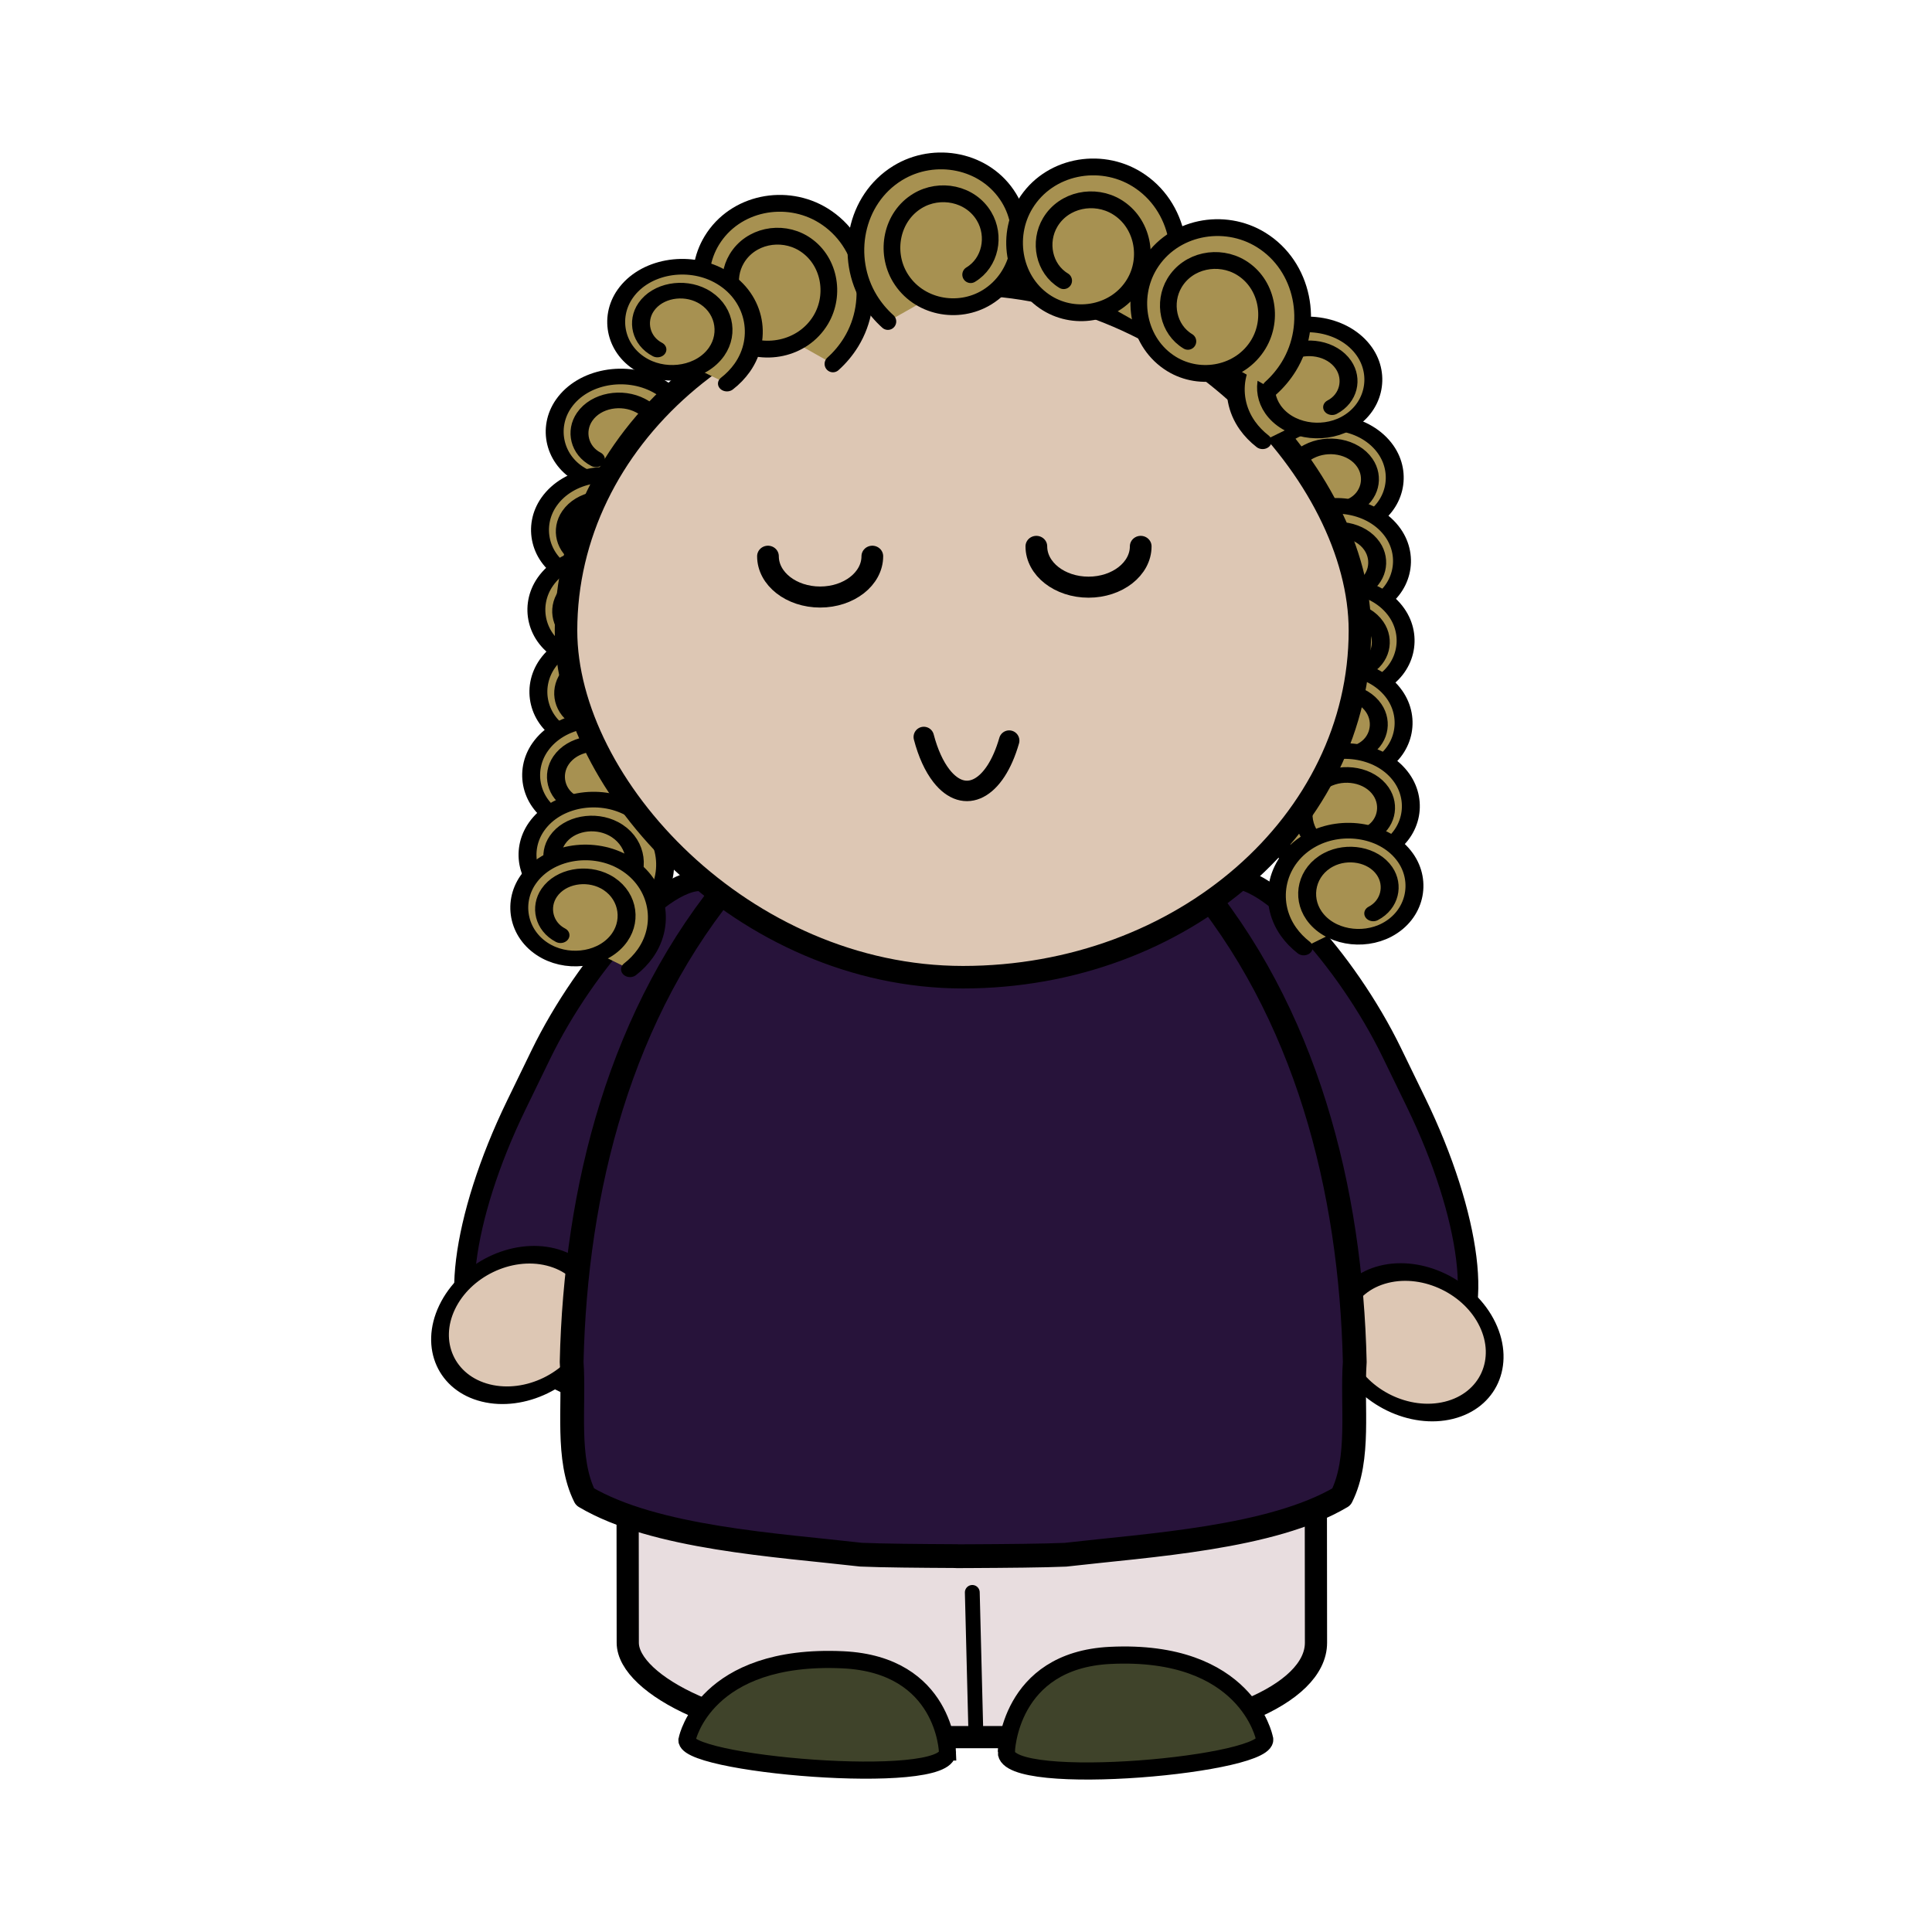 <svg:svg xmlns:dc="http://purl.org/dc/elements/1.1/" xmlns:ns2="http://creativecommons.org/ns#" xmlns:rdf="http://www.w3.org/1999/02/22-rdf-syntax-ns#" xmlns:svg="http://www.w3.org/2000/svg" height="1038.39" id="svg4392" version="1.1" viewBox="-231.34 -81.965 1038.39 1038.39" width="1038.39">
  <svg:g id="layer1" transform="translate(-86.423 -95.14)">
    <svg:g id="g4309" stroke="#000" transform="translate(9.501 -1188.1)">
      <svg:rect fill="#27133a" fill-rule="evenodd" height="276" id="rect3252-4-6-7" rx="42" ry="123" stroke-linecap="round" stroke-linejoin="round" stroke-width="11" transform="matrix(-.899 -.437 -.437 .899 0 0)" width="172" x="-1067.9" y="1408.3" />
      <svg:path d="m-1064 429.36c0 65.722-60.889 119-136 119s-136-53.278-136-119 60.889-119 136-119 136 53.278 136 119z" fill="#ddc7b4" fill-rule="evenodd" id="path3954-8-0-1" stroke-linecap="round" stroke-linejoin="round" stroke-width="30.071" transform="matrix(.281 .07 -.147 .307 524.43 1865.6)" />
      <svg:rect fill="#27133a" fill-rule="evenodd" height="276" id="rect3252-71-7" rx="42" ry="123" stroke-linecap="round" stroke-linejoin="round" stroke-width="11" transform="rotate(-25.934)" width="172" x="-410.92" y="1725.5" />
      <svg:rect fill="#e8dddf" fill-rule="evenodd" height="324.82" id="rect3252-6-7-5" rx="122.33" ry="50.75" stroke-linecap="round" stroke-linejoin="round" stroke-width="11.933" transform="matrix(1 -0 .001 1 0 0)" width="369.9" x="180.9" y="1810.1" />
      <svg:path d="m369.98 2128.7-1.818-71.556" fill="none" id="path3928-9-81-0" stroke-linecap="round" stroke-linejoin="round" stroke-width="7.968" />
      <svg:path d="m386.45 2142.9s1.227-49.225 55.78-51.9c73.385-3.598 82.908 44.35 82.908 44.35 6.543 14.298-139.27 27.679-138.69 7.55z" fill="#3f432a" id="path4010-7-1-8" stroke-width="9.209" />
      <svg:path d="m354.83 2142.9s-1.237-46.986-56.237-49.539c-73.987-3.434-83.588 42.333-83.588 42.333-6.596 13.648 140.41 26.42 139.82 7.207z" fill="#3f432a" id="path4010-1-9-1-9" stroke-width="9.209" />
      <svg:g fill="#a79151" id="g5667-5" stroke-linecap="round" stroke-linejoin="round" stroke-width="17.174" transform="translate(-230.21 -92.798)">
        <svg:g id="g5635-2">
          <svg:path d="m-213.36 635.21c-16.012-9.545-20.184-31.021-10.797-46.673 11.003-18.346 35.656-23.109 53.602-12.284 20.937 12.63 26.356 40.817 13.926 61.312-14.439 23.808-46.546 29.95-69.866 15.735-26.978-16.445-33.917-52.887-17.722-79.327 18.663-30.469 59.886-38.284 89.764-19.899 34.305 21.109 43.08 67.591 22.28 101.25-3.987 6.452-8.921 12.309-14.585 17.352" id="path3920-7-6-4-7-8-6-8-7-0-5-1" transform="matrix(-.561 0 0 .489 683.57 1255)" />
          <svg:path d="m-213.36 635.21c-16.012-9.545-20.184-31.021-10.797-46.673 11.003-18.346 35.656-23.109 53.602-12.284 20.937 12.63 26.356 40.817 13.926 61.312-14.439 23.808-46.546 29.95-69.866 15.735-26.978-16.445-33.917-52.887-17.722-79.327 18.663-30.469 59.886-38.284 89.764-19.899 34.305 21.109 43.08 67.591 22.28 101.25-3.987 6.452-8.921 12.309-14.585 17.352" id="path3920-7-6-4-7-8-6-8-7-0-2-6" transform="matrix(-.561 0 0 .489 687.47 1299.8)" />
          <svg:path d="m-213.36 635.21c-16.012-9.545-20.184-31.021-10.797-46.673 11.003-18.346 35.656-23.109 53.602-12.284 20.937 12.63 26.356 40.817 13.926 61.312-14.439 23.808-46.546 29.95-69.866 15.735-26.978-16.445-33.917-52.887-17.722-79.327 18.663-30.469 59.886-38.284 89.764-19.899 34.305 21.109 43.08 67.591 22.28 101.25-3.987 6.452-8.921 12.309-14.585 17.352" id="path3920-7-6-4-7-8-6-8-7-0-9-0" transform="matrix(-.561 0 0 .489 689.41 1342.6)" />
        </svg:g>
        <svg:g id="g5635-8-2" transform="translate(4.761 131.79)">
          <svg:path d="m-213.36 635.21c-16.012-9.545-20.184-31.021-10.797-46.673 11.003-18.346 35.656-23.109 53.602-12.284 20.937 12.63 26.356 40.817 13.926 61.312-14.439 23.808-46.546 29.95-69.866 15.735-26.978-16.445-33.917-52.887-17.722-79.327 18.663-30.469 59.886-38.284 89.764-19.899 34.305 21.109 43.08 67.591 22.28 101.25-3.987 6.452-8.921 12.309-14.585 17.352" id="path3920-7-6-4-7-8-6-8-7-0-5-7-5" transform="matrix(-.561 0 0 .489 683.57 1255)" />
          <svg:path d="m-213.36 635.21c-16.012-9.545-20.184-31.021-10.797-46.673 11.003-18.346 35.656-23.109 53.602-12.284 20.937 12.63 26.356 40.817 13.926 61.312-14.439 23.808-46.546 29.95-69.866 15.735-26.978-16.445-33.917-52.887-17.722-79.327 18.663-30.469 59.886-38.284 89.764-19.899 34.305 21.109 43.08 67.591 22.28 101.25-3.987 6.452-8.921 12.309-14.585 17.352" id="path3920-7-6-4-7-8-6-8-7-0-2-5-2" transform="matrix(-.561 0 0 .489 687.47 1299.8)" />
          <svg:path d="m-213.36 635.21c-16.012-9.545-20.184-31.021-10.797-46.673 11.003-18.346 35.656-23.109 53.602-12.284 20.937 12.63 26.356 40.817 13.926 61.312-14.439 23.808-46.546 29.95-69.866 15.735-26.978-16.445-33.917-52.887-17.722-79.327 18.663-30.469 59.886-38.284 89.764-19.899 34.305 21.109 43.08 67.591 22.28 101.25-3.987 6.452-8.921 12.309-14.585 17.352" id="path3920-7-6-4-7-8-6-8-7-0-9-8-7" transform="matrix(-.561 0 0 .489 689.41 1342.6)" />
        </svg:g>
      </svg:g>
      <svg:path d="m-1064 429.36c0 65.722-60.889 119-136 119s-136-53.278-136-119 60.889-119 136-119 136 53.278 136 119z" fill="#ddc7b4" fill-rule="evenodd" id="path3954-8-0-1-6" stroke-linecap="round" stroke-linejoin="round" stroke-width="30.071" transform="matrix(-.281 .07 .147 .307 206.57 1874.9)" />
      <svg:path d="m364.92 1608.2c-0.698 0.01-1.397 0.038-2.094 0.059-0.395-0.01-0.792-0.024-1.188-0.029-0.61-0.01-1.232-0-1.844 0v0.148c-46.718 2.473-89.997 29.595-119 63.834-62.167 72.904-85.876 168.92-87.969 261.06 1.633 23.632-3.139 52 7.156 72.492 37.409 22.199 103.38 25.914 148.34 31.102 11.934 0.516 30.889 0.66 51.469 0.771v0.06c2.159-0.012 4.214-0.019 6.344-0.029 0.21-0.001 0.416 0 0.625 0 20.58-0.111 39.535-0.255 51.469-0.771 44.969-5.188 110.93-8.903 148.34-31.102 10.295-20.492 5.523-48.86 7.156-72.492-2.093-92.138-25.802-188.16-87.969-261.06-29.003-34.24-72.282-61.361-119-63.834v-0.208c-0.611-0-1.233-0.01-1.844 0z" fill="#27133a" fill-rule="evenodd" id="path3932-5-3-8-7" stroke-linecap="round" stroke-linejoin="round" stroke-width="12.787" />
      <svg:path d="m-213.36 635.21c-16.012-9.545-20.184-31.021-10.797-46.673 11.003-18.346 35.656-23.109 53.602-12.284 20.937 12.63 26.356 40.817 13.926 61.312-14.439 23.808-46.546 29.95-69.866 15.735-26.978-16.445-33.917-52.887-17.722-79.327 18.663-30.469 59.886-38.284 89.764-19.899 34.305 21.109 43.08 67.591 22.28 101.25-3.987 6.452-8.921 12.309-14.585 17.352" fill="#a79151" id="path3920-7-6-4-7-8-6-8-7-0-5-18" stroke-linecap="round" stroke-linejoin="round" stroke-width="17.174" transform="matrix(.561 0 0 .489 285.56 1137.5)" />
      <svg:path d="m-213.36 635.21c-16.012-9.545-20.184-31.021-10.797-46.673 11.003-18.346 35.656-23.109 53.602-12.284 20.937 12.63 26.356 40.817 13.926 61.312-14.439 23.808-46.546 29.95-69.866 15.735-26.978-16.445-33.917-52.887-17.722-79.327 18.663-30.469 59.886-38.284 89.764-19.899 34.305 21.109 43.08 67.591 22.28 101.25-3.987 6.452-8.921 12.309-14.585 17.352" fill="#a79151" id="path3920-7-6-4-7-8-6-8-7-0-2-4" stroke-linecap="round" stroke-linejoin="round" stroke-width="17.174" transform="matrix(.561 0 0 .489 277.67 1190.3)" />
      <svg:path d="m-213.36 635.21c-16.012-9.545-20.184-31.021-10.797-46.673 11.003-18.346 35.656-23.109 53.602-12.284 20.937 12.63 26.356 40.817 13.926 61.312-14.439 23.808-46.546 29.95-69.866 15.735-26.978-16.445-33.917-52.887-17.722-79.327 18.663-30.469 59.886-38.284 89.764-19.899 34.305 21.109 43.08 67.591 22.28 101.25-3.987 6.452-8.921 12.309-14.585 17.352" fill="#a79151" id="path3920-7-6-4-7-8-6-8-7-0-9-81" stroke-linecap="round" stroke-linejoin="round" stroke-width="17.174" transform="matrix(.561 0 0 .489 275.72 1233.2)" />
      <svg:path d="m-213.36 635.21c-16.012-9.545-20.184-31.021-10.797-46.673 11.003-18.346 35.656-23.109 53.602-12.284 20.937 12.63 26.356 40.817 13.926 61.312-14.439 23.808-46.546 29.95-69.866 15.735-26.978-16.445-33.917-52.887-17.722-79.327 18.663-30.469 59.886-38.284 89.764-19.899 34.305 21.109 43.08 67.591 22.28 101.25-3.987 6.452-8.921 12.309-14.585 17.352" fill="#a79151" id="path3920-7-6-4-7-8-6-8-7-0-5-7-0" stroke-linecap="round" stroke-linejoin="round" stroke-width="17.174" transform="matrix(.561 0 0 .489 276.8 1277.3)" />
      <svg:path d="m-213.36 635.21c-16.012-9.545-20.184-31.021-10.797-46.673 11.003-18.346 35.656-23.109 53.602-12.284 20.937 12.63 26.356 40.817 13.926 61.312-14.439 23.808-46.546 29.95-69.866 15.735-26.978-16.445-33.917-52.887-17.722-79.327 18.663-30.469 59.886-38.284 89.764-19.899 34.305 21.109 43.08 67.591 22.28 101.25-3.987 6.452-8.921 12.309-14.585 17.352" fill="#a79151" id="path3920-7-6-4-7-8-6-8-7-0-2-5-3" stroke-linecap="round" stroke-linejoin="round" stroke-width="17.174" transform="matrix(.561 0 0 .489 272.91 1322.1)" />
      <svg:path d="m-213.36 635.21c-16.012-9.545-20.184-31.021-10.797-46.673 11.003-18.346 35.656-23.109 53.602-12.284 20.937 12.63 26.356 40.817 13.926 61.312-14.439 23.808-46.546 29.95-69.866 15.735-26.978-16.445-33.917-52.887-17.722-79.327 18.663-30.469 59.886-38.284 89.764-19.899 34.305 21.109 43.08 67.591 22.28 101.25-3.987 6.452-8.921 12.309-14.585 17.352" fill="#a79151" id="path3920-7-6-4-7-8-6-8-7-0-9-8-3" stroke-linecap="round" stroke-linejoin="round" stroke-width="17.174" transform="matrix(.561 0 0 .489 270.96 1364.9)" />
      <svg:rect fill="#ddc7b4" fill-rule="evenodd" height="372.59" id="rect2993-2-2-9-1-5-6-0" rx="268.07" ry="186.29" stroke-linecap="round" stroke-linejoin="round" stroke-width="12.101" width="426.7" x="149.8" y="1353.9" />
      <svg:path d="m-213.36 635.21c-16.012-9.545-20.184-31.021-10.797-46.673 11.003-18.346 35.656-23.109 53.602-12.284 20.937 12.63 26.356 40.817 13.926 61.312-14.439 23.808-46.546 29.95-69.866 15.735-26.978-16.445-33.917-52.887-17.722-79.327 18.663-30.469 59.886-38.284 89.764-19.899 34.305 21.109 43.08 67.591 22.28 101.25-3.987 6.452-8.921 12.309-14.585 17.352" fill="#a79151" id="path3920-6-93-3-4-1-7-8" stroke-linecap="round" stroke-linejoin="round" stroke-width="13.435" transform="matrix(.668 0 0 .672 391.29 944.82)" />
      <svg:path d="m-213.36 635.21c-16.012-9.545-20.184-31.021-10.797-46.673 11.003-18.346 35.656-23.109 53.602-12.284 20.937 12.63 26.356 40.817 13.926 61.312-14.439 23.808-46.546 29.95-69.866 15.735-26.978-16.445-33.917-52.887-17.722-79.327 18.663-30.469 59.886-38.284 89.764-19.899 34.305 21.109 43.08 67.591 22.28 101.25-3.987 6.452-8.921 12.309-14.585 17.352" fill="#a79151" id="path3920-7-7-473-9-4-9-2-3" stroke-linecap="round" stroke-linejoin="round" stroke-width="13.435" transform="matrix(-.668 0 0 .672 224.76 922.03)" />
      <svg:path d="m-213.36 635.21c-16.012-9.545-20.184-31.021-10.797-46.673 11.003-18.346 35.656-23.109 53.602-12.284 20.937 12.63 26.356 40.817 13.926 61.312-14.439 23.808-46.546 29.95-69.866 15.735-26.978-16.445-33.917-52.887-17.722-79.327 18.663-30.469 59.886-38.284 89.764-19.899 34.305 21.109 43.08 67.591 22.28 101.25-3.987 6.452-8.921 12.309-14.585 17.352" fill="#a79151" id="path3920-7-6-4-7-8-6-8-7-0" stroke-linecap="round" stroke-linejoin="round" stroke-width="17.174" transform="matrix(-.561 0 0 .489 441.86 1109.5)" />
      <svg:path d="m-213.36 635.21c-16.012-9.545-20.184-31.021-10.797-46.673 11.003-18.346 35.656-23.109 53.602-12.284 20.937 12.63 26.356 40.817 13.926 61.312-14.439 23.808-46.546 29.95-69.866 15.735-26.978-16.445-33.917-52.887-17.722-79.327 18.663-30.469 59.886-38.284 89.764-19.899 34.305 21.109 43.08 67.591 22.28 101.25-3.987 6.452-8.921 12.309-14.585 17.352" fill="#a79151" id="path3920-7-6-47-3-3-9-9-4-2" stroke-linecap="round" stroke-linejoin="round" stroke-width="17.174" transform="matrix(.561 0 0 .489 318.62 1078.5)" />
      <svg:path d="m-213.36 635.21c-16.012-9.545-20.184-31.021-10.797-46.673 11.003-18.346 35.656-23.109 53.602-12.284 20.937 12.63 26.356 40.817 13.926 61.312-14.439 23.808-46.546 29.95-69.866 15.735-26.978-16.445-33.917-52.887-17.722-79.327 18.663-30.469 59.886-38.284 89.764-19.899 34.305 21.109 43.08 67.591 22.28 101.25-3.987 6.452-8.921 12.309-14.585 17.352" fill="#a79151" id="path3920-7-7-5-27-8-9-3-5-9" stroke-linecap="round" stroke-linejoin="round" stroke-width="13.435" transform="matrix(.668 0 0 .672 559.79 925.27)" />
      <svg:path d="m-213.36 635.21c-16.012-9.545-20.184-31.021-10.797-46.673 11.003-18.346 35.656-23.109 53.602-12.284 20.937 12.63 26.356 40.817 13.926 61.312-14.439 23.808-46.546 29.95-69.866 15.735-26.978-16.445-33.917-52.887-17.722-79.327 18.663-30.469 59.886-38.284 89.764-19.899 34.305 21.109 43.08 67.591 22.28 101.25-3.987 6.452-8.921 12.309-14.585 17.352" fill="#a79151" id="path3920-7-7-50-9-4-5-7-3-9" stroke-linecap="round" stroke-linejoin="round" stroke-width="13.435" transform="matrix(.668 0 0 .672 626.56 957.88)" />
      <svg:path d="m333.1 704.51c0 48.458-48.669 87.74-108.7 87.74-60.036 0-108.7-39.283-108.7-87.74v0" fill="none" id="path3864-0-65-0" stroke-linecap="round" stroke-linejoin="round" stroke-width="45.223" transform="matrix(.258 0 0 .25 228.49 1324.1)" />
      <svg:path d="m333.1 704.51c0 48.458-48.669 87.74-108.7 87.74-60.036 0-108.7-39.283-108.7-87.74v0" fill="none" id="path3864-0-65-2-8" stroke-linecap="round" stroke-linejoin="round" stroke-width="45.223" transform="matrix(.258 0 0 .25 372.74 1318.8)" />
      <svg:path d="m807.18 395.33c-7.572 26.468-23.863 34.953-36.388 18.953-3.98-5.084-7.257-12.293-9.501-20.901" fill="none" id="path4815-5" stroke-linecap="round" stroke-linejoin="round" stroke-width="11" transform="translate(-419.2 1204)" />
      <svg:path d="m-213.36 635.21c-16.012-9.545-20.184-31.021-10.797-46.673 11.003-18.346 35.656-23.109 53.602-12.284 20.937 12.63 26.356 40.817 13.926 61.312-14.439 23.808-46.546 29.95-69.866 15.735-26.978-16.445-33.917-52.887-17.722-79.327 18.663-30.469 59.886-38.284 89.764-19.899 34.305 21.109 43.08 67.591 22.28 101.25-3.987 6.452-8.921 12.309-14.585 17.352" fill="#a79151" id="path3920-7-6-4-7-8-6-8-7-0-9-8-3-4" stroke-linecap="round" stroke-linejoin="round" stroke-width="17.174" transform="matrix(.561 0 0 .489 266.53 1393.3)" />
    </svg:g>
  </svg:g>
</svg:svg>